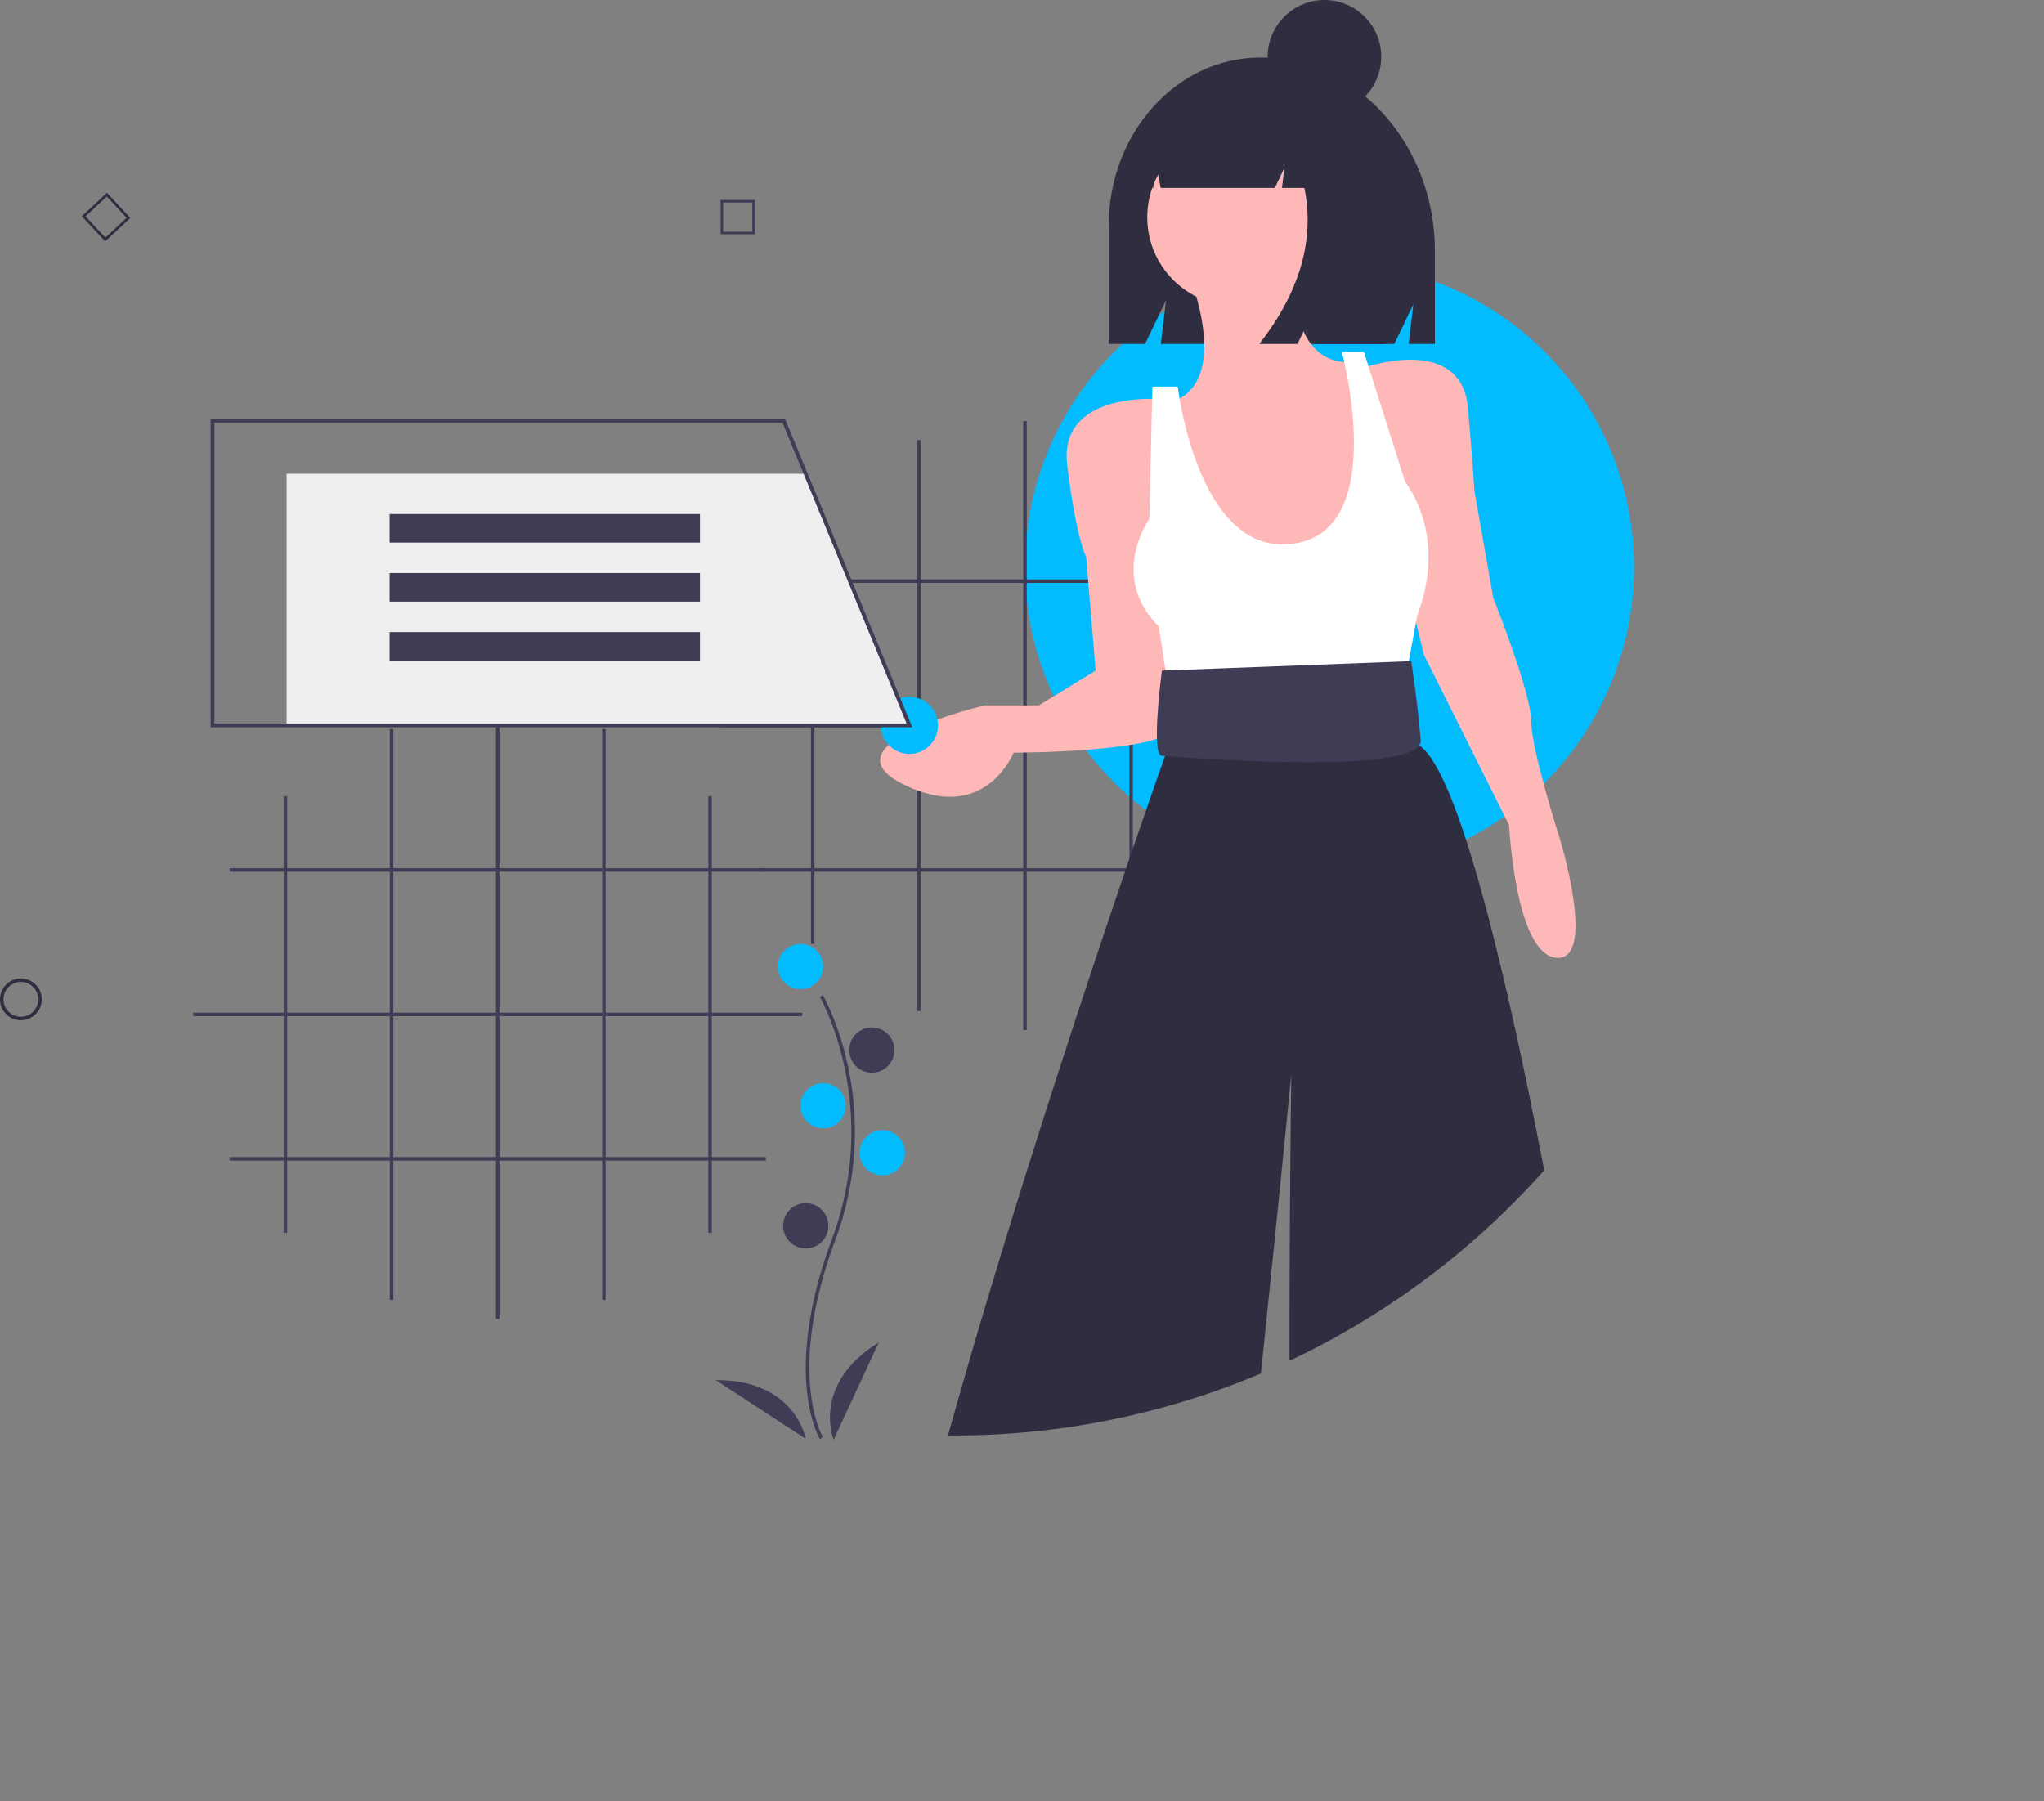 <?xml version="1.0" encoding="UTF-8" standalone="no"?>
<svg
   data-name="Layer 1"
   width="939.033"
   height="827.5"
   viewBox="0 0 939.033 827.5"
   version="1.1"
   id="svg195"
   sodipodi:docname="services.svg"
   inkscape:version="1.1.1 (3bf5ae0d25, 2021-09-20)"
   xmlns:inkscape="http://www.inkscape.org/namespaces/inkscape"
   xmlns:sodipodi="http://sodipodi.sourceforge.net/DTD/sodipodi-0.dtd"
   xmlns="http://www.w3.org/2000/svg"
   xmlns:svg="http://www.w3.org/2000/svg"
   xmlns:rdf="http://www.w3.org/1999/02/22-rdf-syntax-ns#"
   xmlns:cc="http://creativecommons.org/ns#"
   xmlns:dc="http://purl.org/dc/elements/1.1/">
  <rect x="0" y="0" width="939.033" height="827.5" fill="#808080" stroke="none"/>
  <defs
     id="defs199" />
  <sodipodi:namedview
     id="namedview197"
     pagecolor="#ffffff"
     bordercolor="#666666"
     borderopacity="1.0"
     inkscape:pageshadow="2"
     inkscape:pageopacity="0.0"
     inkscape:pagecheckerboard="0"
     showgrid="false"
     inkscape:zoom="0.84954683"
     inkscape:cx="469.07361"
     inkscape:cy="413.75"
     inkscape:window-width="1280"
     inkscape:window-height="953"
     inkscape:window-x="-8"
     inkscape:window-y="-8"
     inkscape:window-maximized="1"
     inkscape:current-layer="svg195" />
  <title
     id="title105">services</title>
  <path
     d="m 376.678,661.151 c -0.183,-0.3 -4.509,-7.523 -6.009,-22.522 -1.376,-13.761 -0.491,-36.955 11.538,-69.31 22.789,-61.294 -5.252,-110.749 -5.538,-111.241 l 1.383,-0.803 c 0.073,0.125 7.308,12.734 11.582,32.812 a 143.148,143.148 0 0 1 -5.929,79.789 c -22.75,61.189 -5.837,90.155 -5.663,90.441 z"
     fill="#3f3d56"
     id="path107"
     style="stroke-width:0.799" />
  <circle
     cx="367.768"
     cy="444.087"
     fill="#03bcff"
     id="circle109"
     r="10.393"
     style="stroke-width:0.799" />
  <circle
     cx="400.544"
     cy="482.46"
     fill="#3f3d56"
     id="circle111"
     r="10.393"
     style="stroke-width:0.799" />
  <circle
     cx="378.16"
     cy="508.042"
     fill="#03bcff"
     id="circle113"
     r="10.393"
     style="stroke-width:0.799" />
  <circle
     cx="405.341"
     cy="529.627"
     fill="#03bcff"
     id="circle115"
     r="10.393"
     style="stroke-width:0.799" />
  <circle
     cx="370.166"
     cy="563.203"
     fill="#3f3d56"
     id="circle117"
     r="10.393"
     style="stroke-width:0.799" />
  <path
     d="m 382.957,661.534 c 0,0 -10.393,-25.582 20.785,-44.768 z"
     fill="#3f3d56"
     id="path119"
     style="stroke-width:0.799" />
  <path
     d="m 370.175,661.07 c 0,0 -4.73,-27.204 -41.338,-26.971 z"
     fill="#3f3d56"
     id="path121"
     style="stroke-width:0.799" />
  <rect
     x="130.335"
     y="365.774"
     width="1.599"
     height="200.595"
     fill="#3f3d56"
     id="rect123"
     style="stroke-width:0.799" />
  <rect
     x="179.101"
     y="334.908"
     width="1.599"
     height="262.327"
     fill="#3f3d56"
     id="rect125"
     style="stroke-width:0.799" />
  <rect
     x="227.866"
     y="326.17"
     width="1.599"
     height="279.803"
     fill="#3f3d56"
     id="rect127"
     style="stroke-width:0.799" />
  <rect
     x="276.632"
     y="334.908"
     width="1.599"
     height="262.327"
     fill="#3f3d56"
     id="rect129"
     style="stroke-width:0.799" />
  <rect
     x="325.397"
     y="365.774"
     width="1.599"
     height="200.595"
     fill="#3f3d56"
     id="rect131"
     style="stroke-width:0.799" />
  <rect
     x="105.472"
     y="398.919"
     width="246.386"
     height="1.599"
     fill="#3f3d56"
     id="rect133"
     style="stroke-width:0.799" />
  <rect
     x="88.764"
     y="465.272"
     width="279.803"
     height="1.599"
     fill="#3f3d56"
     id="rect135"
     style="stroke-width:0.799" />
  <rect
     x="105.472"
     y="531.625"
     width="246.386"
     height="1.599"
     fill="#3f3d56"
     id="rect137"
     style="stroke-width:0.799" />
  <circle
     cx="610.796"
     cy="260.616"
     fill="#03bcff"
     id="circle139"
     r="139.901"
     style="stroke-width:0.799" />
  <rect
     x="372.564"
     y="233.068"
     width="1.599"
     height="200.595"
     fill="#3f3d56"
     id="rect141"
     style="stroke-width:0.799" />
  <rect
     x="421.33"
     y="202.202"
     width="1.599"
     height="262.327"
     fill="#3f3d56"
     id="rect143"
     style="stroke-width:0.799" />
  <rect
     x="470.095"
     y="193.464"
     width="1.599"
     height="279.803"
     fill="#3f3d56"
     id="rect145"
     style="stroke-width:0.799" />
  <rect
     x="518.861"
     y="202.202"
     width="1.599"
     height="262.327"
     fill="#3f3d56"
     id="rect147"
     style="stroke-width:0.799" />
  <rect
     x="567.627"
     y="233.068"
     width="1.599"
     height="200.595"
     fill="#3f3d56"
     id="rect149"
     style="stroke-width:0.799" />
  <rect
     x="347.702"
     y="266.212"
     width="246.386"
     height="1.599"
     fill="#3f3d56"
     id="rect151"
     style="stroke-width:0.799" />
  <rect
     x="330.993"
     y="332.566"
     width="279.803"
     height="1.599"
     fill="#3f3d56"
     id="rect153"
     style="stroke-width:0.799" />
  <rect
     x="347.702"
     y="398.919"
     width="246.386"
     height="1.599"
     fill="#3f3d56"
     id="rect155"
     style="stroke-width:0.799" />
  <path
     d="m 579.031,26.444 h -1e-4 c -38.484,0 -69.682,34.623 -69.682,77.332 v 54.263 h 16.689 l 9.662,-20.105 -2.415,20.105 h 107.268 l 8.783,-18.277 -2.196,18.277 h 12.077 v -42.606 c 2e-5,-49.147 -35.9,-88.989 -80.186,-88.989 z"
     fill="#2f2e41"
     id="path157"
     style="stroke-width:0.799" />
  <path
     d="m 545.396,123.971 c 0,0 21.749,50.749 -7.25,60.898 l 28.999,95.697 49.299,-2.9 13.05,-31.899 -2.9,-47.849 -4.35,-31.899 c 0,0 -30.449,7.25 -27.549,-46.399 z"
     fill="#ffb8b8"
     id="path159"
     style="stroke-width:0.799" />
  <path
     d="m 533.796,183.42 c 0,0 -47.849,-4.35 -43.499,30.449 4.35,34.799 8.7,42.049 8.7,42.049 l 4.35,52.199 -26.099,15.95 h -24.649 c 0,0 -75.398,17.399 -37.699,36.249 37.699,18.849 50.749,-14.5 50.749,-14.5 0,0 69.598,0 73.948,-11.6 4.35,-11.6 -5.8,-150.796 -5.8,-150.796 z"
     fill="#ffb8b8"
     id="path161"
     style="stroke-width:0.799" />
  <path
     d="m 626.593,168.92 c 0,0 44.949,-15.95 47.849,18.849 2.9,34.799 2.9,37.699 2.9,37.699 l 8.7,49.299 c 0,0 17.399,43.499 17.399,56.548 0,13.05 13.05,53.648 13.05,53.648 0,0 17.399,56.548 -1.45,55.098 -18.849,-1.45 -21.749,-60.898 -21.749,-60.898 l -39.149,-78.298 -11.6,-47.849 z"
     fill="#ffb8b8"
     id="path163"
     style="stroke-width:0.799" />
  <path
     d="m 541.046,177.62 h -11.6 l -1.45,60.898 c 0,0 -18.849,26.099 4.35,49.299 l 5.8,37.699 105.847,-4.35 7.25,-39.149 c 0,0 14.5,-31.899 -5.8,-60.898 l -18.849,-59.448 h -10.15 c 0,0 23.508,86.676 -26.099,88.447 -40.599,1.45 -49.299,-72.498 -49.299,-72.498 z"
     fill="#ffffff"
     id="path165"
     style="stroke-width:0.799" />
  <path
     d="m 709.423,537.685 a 364.083,364.083 0 0 1 -117.022,87.514 c -0.016,-72.557 0.839,-131.491 0.839,-131.491 0,0 -6.156,62.276 -13.974,137.351 A 361.689,361.689 0 0 1 438.118,659.535 c -0.863,0 -1.727,0 -2.59,-0.016 39.892,-143.339 98.083,-307.623 99.69,-312.156 a 1.01,1.01 0 0 0 0.032,-0.096 l 3.51,-11.704 1.495,-4.98 1.567,-5.22 2.126,-7.099 94.246,-2.894 2.638,5.924 8.962,20.17 a 7.781,7.781 0 0 1 2.198,1.031 c 16.964,11.136 38.349,96.132 57.432,195.19 z"
     fill="#2f2e41"
     id="path167"
     style="stroke-width:0.799" />
  <path
     d="m 648.343,303.766 -114.547,4.35 c 0,0 -5.228,39.149 0,39.149 1.45,0 120.347,10.15 118.897,-7.25 -1.45,-17.399 -4.35,-36.249 -4.35,-36.249 z"
     fill="#3f3d56"
     id="path169"
     style="stroke-width:0.799" />
  <circle
     cx="567.806"
     cy="99.838"
     fill="#ffb8b8"
     id="circle171"
     r="40.741"
     style="stroke-width:0.799" />
  <path
     d="M 598.841,47.746 C 591.844,38.738 581.525,33.031 570.006,33.031 h -1.368 c -26.377,0 -47.76,23.868 -47.76,53.312 v 1.12e-4 h 8.838 l 1.427,-10.865 2.093,10.865 h 52.42 l 4.392,-9.192 -1.098,9.192 h 10.312 q 7.218,35.848 -20.743,71.695 h 17.567 l 8.783,-18.383 -2.196,18.383 h 33.487 l 6.588,-42.282 c 0,-31.665 -18.398,-58.517 -43.908,-68.01 z"
     fill="#2f2e41"
     id="path173"
     style="stroke-width:0.799" />
  <circle
     cx="608.469"
     cy="26.099"
     fill="#2f2e41"
     id="circle175"
     r="26.099"
     style="stroke-width:0.799" />
  <circle
     cx="417.801"
     cy="333.269"
     fill="#03bcff"
     id="circle177"
     r="13.122"
     style="stroke-width:0.799" />
  <polygon
     points="164.803,272.44 462.437,272.44 522.62,416.88 164.803,416.88 "
     fill="#efefef"
     id="polygon179"
     transform="scale(0.799)" />
  <path
     d="M 419.108,334.144 H 96.759 V 192.43 H 360.652 l 0.223,0.541 z M 98.508,332.394 H 416.494 L 359.481,194.179 H 98.508 Z"
     fill="#3f3d56"
     id="path181"
     style="stroke-width:0.799" />
  <rect
     x="178.988"
     y="236.169"
     width="142.589"
     height="13.122"
     fill="#3f3d56"
     id="rect183"
     style="stroke-width:0.799" />
  <rect
     x="178.988"
     y="263.287"
     width="142.589"
     height="13.122"
     fill="#3f3d56"
     id="rect185"
     style="stroke-width:0.799" />
  <rect
     x="178.988"
     y="290.405"
     width="142.589"
     height="13.122"
     fill="#3f3d56"
     id="rect187"
     style="stroke-width:0.799" />
  <path
     d="m 9.593,468.747 a 9.593,9.593 0 1 1 9.593,-9.593 9.604,9.604 0 0 1 -9.593,9.593 z m 0,-17.588 a 7.994,7.994 0 1 0 7.994,7.994 8.003,8.003 0 0 0 -7.994,-7.994 z"
     fill="#2f2e41"
     id="path189"
     style="stroke-width:0.799" />
  <path
     d="m 346.818,107.633 h -15.782 V 91.851 h 15.782 z m -14.568,-1.214 h 13.354 V 93.065 H 332.25 Z"
     fill="#3f3d56"
     id="path191"
     style="stroke-width:0.799" />
  <path
     d="M 48.343,110.895 37.579,99.354 49.119,88.589 59.884,100.13 Z m -9.049,-11.481 9.108,9.765 9.765,-9.108 -9.108,-9.765 z"
     fill="#2f2e41"
     id="path193"
     style="stroke-width:0.799" />
</svg>
